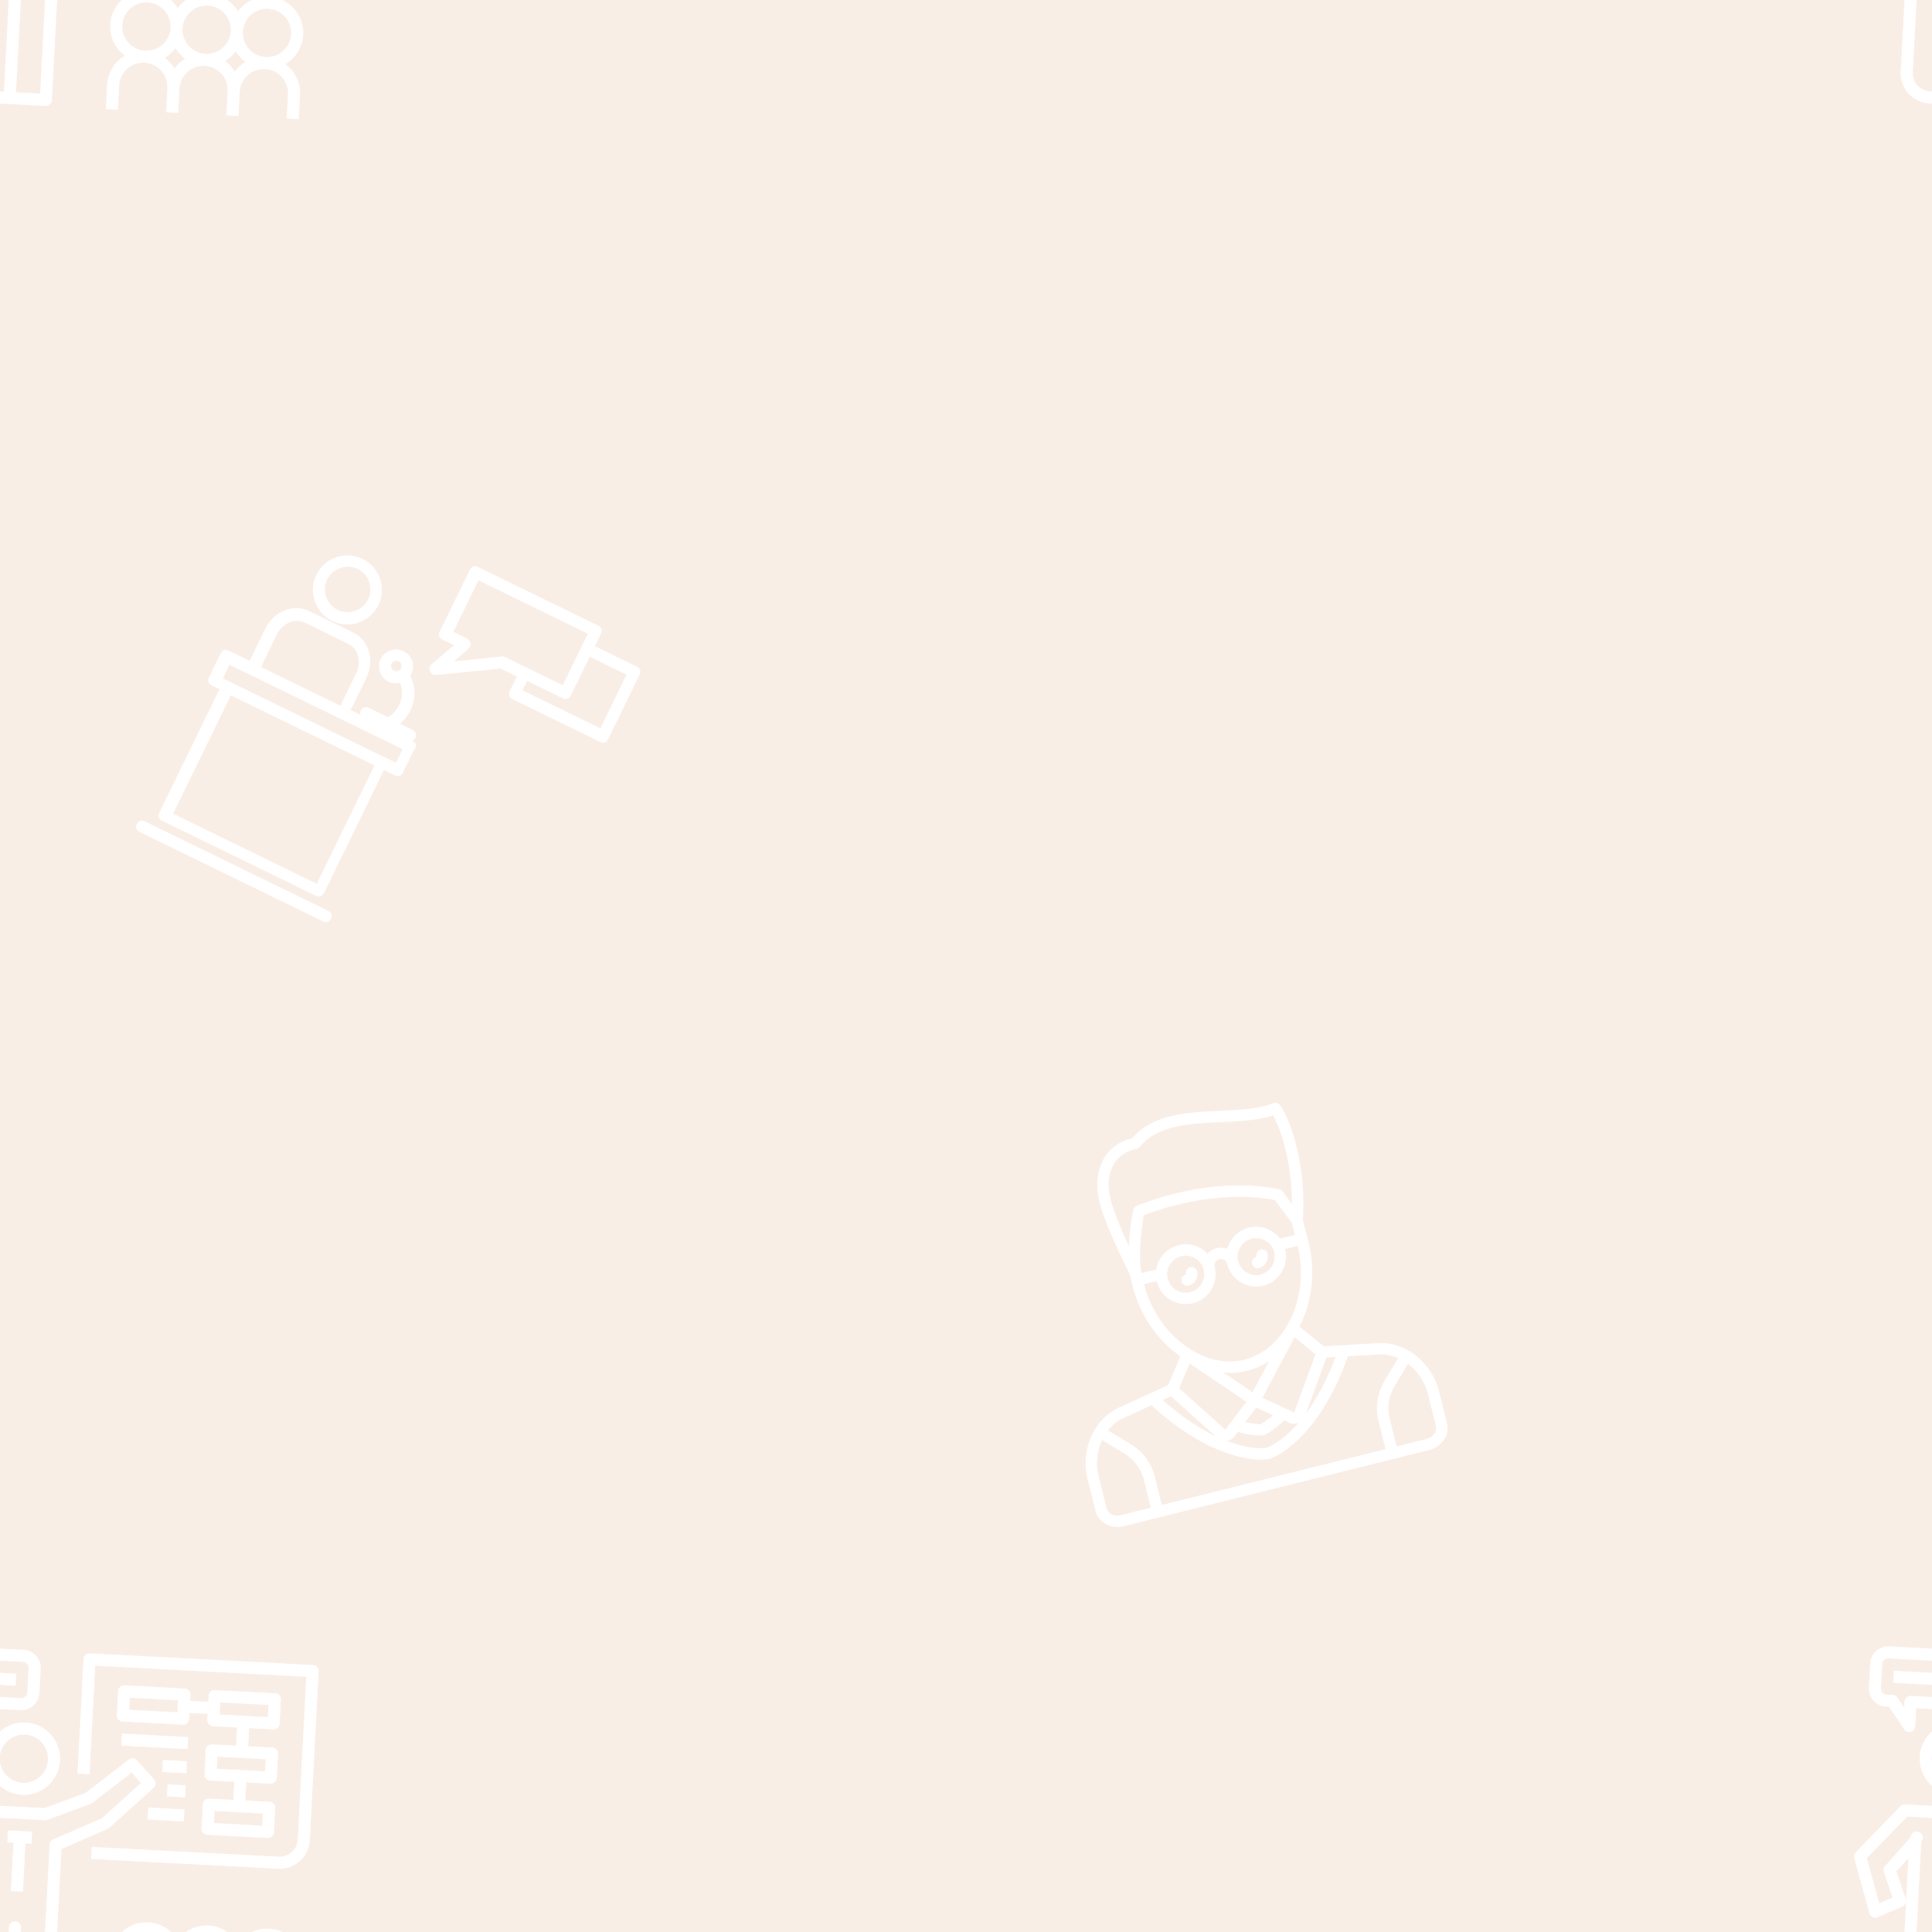 <svg version="1.1"
      xmlns="http://www.w3.org/2000/svg"
      xmlns:xlink="http://www.w3.org/1999/xlink"  id="snapshot-90018" width="100" height="100" viewBox="0 0 100 100"><desc>This image was made on Patterninja.com</desc><defs>
<!-- image 16501 -->
<g id="transformed-16501" data-image="16501" transform="translate(-4, 85.66) rotate(3, 10, 10)"><g><svg version="1.1" width="20px" height="20px" viewBox="0 0 20 20"><g id="original-16501"><svg xmlns="http://www.w3.org/2000/svg" viewBox="0 0 64 64" xmlns:xlink="http://www.w3.org/1999/xlink" version="1.1" preserveAspectRatio="xMidYMid meet">
  <path d="M10 18c0 3.309 2.691 6 6 6s6-2.691 6-6-2.691-6-6-6-6 2.691-6 6zm10 0c0 2.206-1.794 4-4 4s-4-1.794-4-4 1.794-4 4-4 4 1.794 4 4z" fill="rgba(255, 255, 255, 1)" stroke="none"/>
  <path d="M30.707 28.707l7-7a.999.999 0 0 0 0-1.414l-3-3a1 1 0 0 0-1.358-.052l-6.884 5.9L19.795 26H8a.995.995 0 0 0-.752.342l-7 8a.998.998 0 0 0-.196.975l3 9a1.002 1.002 0 0 0 1.396.578l4-2A.987.987 0 0 0 9 42.019V59c0 2.757 2.243 5 5 5h8a1 1 0 0 0 1-1V32.618l7.447-3.724a.962.962 0 0 0 .26-.187zM9 41.98a.953.953 0 0 0-.071-.352L7.145 37.17 9 34.851v7.129zm12.553-10.875c-.339.17-.553.516-.553.895v30h-4V46a1 1 0 1 0-2 0v16h-1c-1.654 0-3-1.346-3-3V32a1 1 0 1 0-1.781-.625l-4 5a1.002 1.002 0 0 0-.148.996l1.659 4.146-2.146 1.073-2.454-7.362L8.454 28H20c.135 0 .27-.027.394-.081l7-3c.093-.04.18-.094.257-.16l6.297-5.396L35.586 21l-6.178 6.178-7.855 3.927z" fill="rgba(255, 255, 255, 1)" stroke="none"/>
  <path d="M14 32h1v8h2v-8h1v-2h-4z" fill="rgba(255, 255, 255, 1)" stroke="none"/>
  <path d="M64 50c0-3.309-2.691-6-6-6a5.998 5.998 0 0 0-5 2.69C51.924 45.07 50.086 44 48 44s-3.924 1.071-5 2.69A5.996 5.996 0 0 0 38 44c-3.309 0-6 2.691-6 6a5.998 5.998 0 0 0 2.69 5A5.996 5.996 0 0 0 32 60v4h2v-4c0-2.206 1.794-4 4-4s4 1.794 4 4v4h2v-4c0-2.206 1.794-4 4-4s4 1.794 4 4v4h2v-4c0-2.206 1.794-4 4-4s4 1.794 4 4v4h2v-4a5.998 5.998 0 0 0-2.69-5A5.998 5.998 0 0 0 64 50zm-16-4c2.206 0 4 1.794 4 4s-1.794 4-4 4-4-1.794-4-4 1.795-4 4-4zm-14 4c0-2.206 1.794-4 4-4s4 1.794 4 4-1.794 4-4 4-4-1.794-4-4zm9 6.69A6.044 6.044 0 0 0 41.31 55 6.044 6.044 0 0 0 43 53.31 6.044 6.044 0 0 0 44.69 55 6.044 6.044 0 0 0 43 56.69zm10 0A6.044 6.044 0 0 0 51.31 55 6.044 6.044 0 0 0 53 53.31 6.044 6.044 0 0 0 54.69 55 6.044 6.044 0 0 0 53 56.69zM58 54c-2.206 0-4-1.794-4-4s1.794-4 4-4 4 1.794 4 4-1.794 4-4 4z" fill="rgba(255, 255, 255, 1)" stroke="none"/>
  <path d="M63 0H26a1 1 0 0 0-1 1v19h2V2h35v27c0 1.654-1.346 3-3 3H28v2h31c2.757 0 5-2.243 5-5V1a1 1 0 0 0-1-1z" fill="rgba(255, 255, 255, 1)" stroke="none"/>
  <path d="M42 5H32a1 1 0 0 0-1 1v4a1 1 0 0 0 1 1h10a1 1 0 0 0 1-1V9h3v1a1 1 0 0 0 1 1h4v3h-4a1 1 0 0 0-1 1v4a1 1 0 0 0 1 1h4v3h-4a1 1 0 0 0-1 1v4a1 1 0 0 0 1 1h10a1 1 0 0 0 1-1v-4a1 1 0 0 0-1-1h-4v-3h4a1 1 0 0 0 1-1v-4a1 1 0 0 0-1-1h-4v-3h4a1 1 0 0 0 1-1V6a1 1 0 0 0-1-1H47a1 1 0 0 0-1 1v1h-3V6a1 1 0 0 0-1-1zm-1 4h-8V7h8v2zm15 18h-8v-2h8v2zm0-9h-8v-2h8v2zM48 7h8v2h-8V7z" fill="rgba(255, 255, 255, 1)" stroke="none"/>
  <path d="M32 13h11v2H32z" fill="rgba(255, 255, 255, 1)" stroke="none"/>
  <path d="M39 17h4v2h-4z" fill="rgba(255, 255, 255, 1)" stroke="none"/>
  <path d="M40 21h3v2h-3z" fill="rgba(255, 255, 255, 1)" stroke="none"/>
  <path d="M37 25h6v2h-6z" fill="rgba(255, 255, 255, 1)" stroke="none"/>
  <path d="M4 10h.5l2.7 3.6a1.002 1.002 0 0 0 1.116.348A.998.998 0 0 0 9 13v-3h6c1.654 0 3-1.346 3-3V3c0-1.654-1.346-3-3-3H4C2.346 0 1 1.346 1 3v4c0 1.654 1.346 3 3 3zM3 3c0-.552.449-1 1-1h11c.551 0 1 .448 1 1v4c0 .552-.449 1-1 1H8a1 1 0 0 0-1 1v1L5.8 8.4A1 1 0 0 0 5 8H4c-.551 0-1-.448-1-1V3z" fill="rgba(255, 255, 255, 1)" stroke="none"/>
  <path d="M5 4h9v2H5z" fill="rgba(255, 255, 255, 1)" stroke="none"/>
</svg>
</g></svg></g></g>
<!-- /image 16501 -->

<!-- image 52704 -->
<g id="transformed-52704" data-image="52704" transform="translate(10.32, 28.32) rotate(26, 10, 10)"><g><svg version="1.1" width="20px" height="20px" viewBox="0 0 20 20"><g id="original-52704"><svg xmlns="http://www.w3.org/2000/svg" viewBox="0 0 496.941 496.941" xmlns:xlink="http://www.w3.org/1999/xlink" version="1.1" preserveAspectRatio="xMidYMid meet">
  <path d="M111.435 144.565c24.847 0 44.424-20.329 44.424-44.424 0-24.847-20.329-44.424-44.424-44.424-24.847 0-44.424 20.329-44.424 44.424s20.33 44.424 44.424 44.424zm0-74.541c16.565 0 29.365 13.553 29.365 29.365s-13.553 29.365-29.365 29.365S82.071 115.2 82.071 99.388s13.553-29.364 29.364-29.364z" fill="rgba(255, 255, 255, 1)" stroke="none"/>
  <path d="M272.565 237.929h-1.506c1.506-1.506 2.259-3.012 2.259-5.271 0-4.518-3.012-7.529-7.529-7.529h-18.071c6.023-13.553 6.023-30.118-.753-43.671-3.012-6.776-8.282-12.8-14.306-17.318v-3.012c0-12.047-9.788-21.835-21.835-21.835s-21.835 9.788-21.835 21.835 9.788 21.835 21.835 21.835c5.271 0 9.788-2.259 13.553-5.271 3.765 3.012 6.023 6.776 8.282 10.541 5.271 11.294 4.518 24.094-1.506 34.635l-1.506 1.506h-27.106c-4.518 0-7.529 3.012-7.529 7.529 0 2.259.753 4.518 2.259 5.271h-14.306v-45.929c0-24.847-18.071-45.177-40.659-45.177H79.059c-22.588 0-40.659 20.329-40.659 45.177v45.929H8.282c-4.518 0-7.529 3.012-7.529 7.529v34.635c0 4.518 3.012 7.529 7.529 7.529h11.294v176.941c0 4.518 3.012 7.529 7.529 7.529h220.612c4.518 0 7.529-3.012 7.529-7.529V287.624h15.812c4.518 0 7.529-3.012 7.529-7.529V245.46c1.507-4.519-2.258-7.531-6.022-7.531zm-61.741-70.776c-3.765 0-6.776-3.012-6.776-6.776s3.012-6.776 6.776-6.776 6.776 3.012 6.776 6.776-3.012 6.776-6.776 6.776zM54.965 192c0-16.565 11.294-30.118 25.6-30.118h62.494c14.306 0 25.6 13.553 25.6 30.118v45.929H54.965V192zm186.729 265.035H36.141V287.624h205.553v169.411zm23.341-184.47H17.317v-19.576h247.718v19.576z" fill="rgba(255, 255, 255, 1)" stroke="none"/>
  <path d="M270.306 481.882H7.529c-4.518 0-7.529 3.012-7.529 7.529s3.012 7.529 7.529 7.529h262.776c4.518 0 7.529-3.012 7.529-7.529s-3.01-7.529-7.528-7.529z" fill="rgba(255, 255, 255, 1)" stroke="none"/>
  <path d="M489.412 25.6h-60.235V7.529c0-4.518-3.012-7.529-7.529-7.529H249.224c-4.518 0-7.529 3.012-7.529 7.529v88.847c0 4.518 3.012 7.529 7.529 7.529h16.565L250.73 138.54c-1.506 3.012-.753 6.776 2.259 9.035 2.259 2.259 6.023 2.259 9.035.753l70.776-43.671h23.341v21.082c0 4.518 3.012 7.529 7.529 7.529h125.741c4.518 0 7.529-3.012 7.529-7.529v-92.61c.001-4.517-3.011-7.529-7.528-7.529zM330.541 88.847c-1.506 0-3.012.753-3.765 1.506l-51.953 32.376 9.788-23.341c.753-2.259.753-5.271-.753-6.776s-3.765-3.765-6.023-3.765h-20.329V15.059h156.612v73.788h-83.577zm151.341 28.612H370.447v-13.553h51.2c4.518 0 7.529-3.012 7.529-7.529V40.659h52.706v76.8z" fill="rgba(255, 255, 255, 1)" stroke="none"/>
</svg>
</g></svg></g></g>
<!-- /image 52704 -->

<!-- image 97302 -->
<g id="transformed-97302" data-image="97302" transform="translate(53.65, 57.32) rotate(346, 10, 10)"><g><svg version="1.1" width="20px" height="20px" viewBox="0 0 20 20"><g id="original-97302"><svg xmlns="http://www.w3.org/2000/svg" viewBox="0 0 511.031 511.031" xmlns:xlink="http://www.w3.org/1999/xlink" version="1.1" preserveAspectRatio="xMidYMid meet">
  <path d="M479.804 389.848c-10.718-15.699-25.664-26.598-43.22-31.516a7.474 7.474 0 0 0-.646-.151L361.652 344.3l-24.997-33.11a145.792 145.792 0 0 0 3.899-4.63c22.02-27.328 34.649-63.492 34.649-99.218v-32.144c23.486-74.5 14.799-137.362 7.176-154.688-.011-.025-.025-.048-.037-.073a7.354 7.354 0 0 0-.218-.435c-.043-.081-.084-.164-.13-.243a7.536 7.536 0 0 0-.229-.36c-.061-.093-.121-.188-.186-.277-.067-.092-.14-.179-.211-.268-.085-.106-.169-.214-.259-.315-.059-.066-.123-.128-.185-.193-.108-.112-.215-.225-.329-.33-.057-.053-.119-.101-.178-.152a7.902 7.902 0 0 0-.375-.31c-.068-.052-.141-.098-.211-.148-.124-.087-.247-.175-.375-.254-.094-.058-.192-.109-.289-.163-.109-.061-.217-.125-.329-.18-.122-.061-.249-.113-.375-.167-.092-.039-.182-.082-.276-.118-.141-.054-.285-.098-.429-.144-.085-.027-.168-.057-.254-.081-.141-.039-.285-.068-.428-.099-.096-.021-.19-.044-.287-.061-.127-.022-.255-.035-.383-.051-.119-.014-.238-.031-.358-.039-.105-.007-.212-.008-.318-.011-.147-.004-.293-.008-.441-.004-.088.003-.176.011-.264.017-.165.011-.33.024-.495.046-.026.003-.052.003-.079.007-20.146 2.878-44.476-2.007-70.233-7.179-43.089-8.653-87.614-17.569-122.302 7.311a7.487 7.487 0 0 0-1.725-.207c-35.433 0-60.18 29.402-60.18 71.5 0 32.791 13.838 94.085 15.747 102.381v17.366c0 35.717 12.671 71.895 34.765 99.256a145.741 145.741 0 0 0 3.886 4.605l-25.035 33.16-74.286 13.882a7.561 7.561 0 0 0-.646.151c-17.557 4.918-32.502 15.817-43.22 31.516-9.809 14.368-15.211 31.708-15.211 48.825v43.841c0 15.724 14.131 28.516 31.5 28.516h416c17.369 0 31.5-12.792 31.5-28.516v-43.841c.004-17.115-5.398-34.454-15.207-48.823zm-330.142-30.341l44.342 65.453c-16.945-13.92-36.301-34.077-56.239-63.23l11.897-2.223zm105.853 20.812l-31.058-34.508c10.074 3.437 20.522 5.22 31.137 5.22 10.54 0 20.912-1.758 30.914-5.148l-30.993 34.436zm0 20.842l18.917 15.239c-9.585 5.034-16.402 6.912-18.912 7.486-2.546-.581-9.358-2.463-18.922-7.486l18.917-15.239zm-36.183 29.15l4.663-3.757c17.899 10.501 29.918 12.323 30.46 12.401a7.539 7.539 0 0 0 2.122 0c.543-.078 12.561-1.9 30.46-12.401l4.663 3.757a15.44 15.44 0 0 0 12.095 4.145c.322-.031.635-.094.952-.144-24.573 17.246-42.039 20.769-45.259 21.295l-3.972.649-3.972-.649c-3.22-.526-20.686-4.049-45.259-21.295.317.05.63.113.952.144a15.442 15.442 0 0 0 12.095-4.145zm142.037-70.804l11.897 2.223c-19.939 29.153-39.295 49.311-56.241 63.231l44.344-65.454zm-58.631 59.799c-.04.059-.132.195-.366.217-.24.021-.351-.095-.401-.144a7.248 7.248 0 0 0-.598-.537l-34.983-28.183 60.619-67.354 21.486 28.461-45.757 67.54zm.777-251.275c-14.809 0-27.733 8.196-34.495 20.286a23.361 23.361 0 0 0-13.505-4.286c-5.024 0-9.681 1.59-13.505 4.286-6.761-12.09-19.686-20.286-34.495-20.286-16.281 0-30.29 9.903-36.328 24h-20.194c2-27.934 16.563-62.395 21.582-73.561 55.501-6.559 99.713-.047 127.269 6.69 24.343 5.951 40.242 13.087 45.82 15.809l14.54 34.595v16.468h-20.361c-6.038-14.099-20.047-24.001-36.328-24.001zm24.5 39.5c0 13.509-10.991 24.5-24.5 24.5s-24.5-10.991-24.5-24.5 10.991-24.5 24.5-24.5 24.5 10.99 24.5 24.5zm-120.5-24.5c13.509 0 24.5 10.991 24.5 24.5s-10.991 24.5-24.5 24.5-24.5-10.991-24.5-24.5 10.991-24.5 24.5-24.5zm-72.5-95.5c0-39.03 22.691-56.5 45.18-56.5.777 0 1.526-.118 2.231-.337a7.481 7.481 0 0 0 6.737-1.19c29.551-22.447 71.52-14.021 112.105-5.87 21.21 4.259 41.496 8.333 60.207 8.333a115 115 0 0 0 8.921-.349c5.019 17.726 9.903 63.49-4.07 119.798l-7.897-18.79a7.496 7.496 0 0 0-3.288-3.659c-2.946-1.627-73.475-39.683-188.583-24.874l-.045.008c-.164.022-.326.055-.488.088-.085.017-.173.03-.257.05-.124.03-.246.07-.369.106-.117.034-.235.064-.349.103-.039.014-.077.032-.116.046a7.427 7.427 0 0 0-1.538.778 7.45 7.45 0 0 0-2.06 2.023c-.061.089-.126.175-.183.267-.05.08-.093.166-.14.248-.079.138-.158.275-.228.417l-.022.04c-.636 1.316-10.175 21.226-17.281 45.173-4.105-21.514-8.467-48.48-8.467-65.909zm15.747 119.747v-.247h17.266c-.002.167-.013.332-.013.5 0 21.78 17.72 39.5 39.5 39.5s39.5-17.72 39.5-39.5c0-4.687 3.813-8.5 8.5-8.5 4.687 0 8.5 3.813 8.5 8.5 0 21.78 17.72 39.5 39.5 39.5s39.5-17.72 39.5-39.5c0-.168-.011-.333-.013-.5h17.202v.311c0 32.364-11.419 65.097-31.33 89.807-20.204 25.074-46.229 38.882-73.28 38.882-27.064 0-53.13-13.822-73.396-38.92-19.978-24.742-31.436-57.485-31.436-89.833zm33.261 116.028l60.619 67.354-34.983 28.183a7.248 7.248 0 0 0-.598.537c-.05.049-.165.165-.401.144-.234-.022-.327-.159-.367-.217l-45.756-67.539 21.486-28.462zm-105.84 49.558l43.836-8.191c.209.659.508 1.301.912 1.905 25.296 37.812 53.02 66.429 82.402 85.057 22.912 14.525 39.311 18.043 43.791 18.776l5.182.847a7.544 7.544 0 0 0 2.418 0l5.182-.847c4.48-.732 20.878-4.25 43.791-18.776 29.382-18.628 57.106-47.245 82.402-85.057a7.485 7.485 0 0 0 .912-1.905l43.836 8.191a60.234 60.234 0 0 1 20.401 10.328l-24.291 24.291c-13.504 13.504-20.942 31.459-20.942 50.558v37.99h-305v-37.99c0-19.099-7.438-37.054-20.942-50.558l-24.291-24.291a60.235 60.235 0 0 1 20.401-10.328zM31.015 482.515v-43.841c0-15.106 5.458-31.838 16.073-44.963l24.378 24.378c10.671 10.671 16.548 24.86 16.548 39.952v37.99h-40.5c-9.097 0-16.499-6.064-16.499-13.516zm449 0c0 7.452-7.402 13.516-16.5 13.516h-40.5v-37.99c0-15.092 5.877-29.28 16.548-39.952l24.378-24.378c10.615 13.125 16.073 29.857 16.073 44.963v43.841z" fill="rgba(255, 255, 255, 1)" stroke="none"/>
  <path d="M207.515 223.031c8.547 0 15.5-6.953 15.5-15.5a7.5 7.5 0 0 0-15 0 .5.5 0 0 1-.5.5 7.5 7.5 0 0 0 0 15z" fill="rgba(255, 255, 255, 1)" stroke="none"/>
  <path d="M296.015 215.531a7.5 7.5 0 0 0 7.5 7.5c8.547 0 15.5-6.953 15.5-15.5a7.5 7.5 0 0 0-15 0 .5.5 0 0 1-.5.5 7.5 7.5 0 0 0-7.5 7.5z" fill="rgba(255, 255, 255, 1)" stroke="none"/>
</svg>
</g></svg></g></g>
<!-- /image 97302 -->
</defs><rect x="0" y="0" width="100" height="100" fill="rgba(249, 238, 230, 1)"></rect><use xlink:href="#transformed-16501" transform="translate(-100, -100)"></use><use xlink:href="#transformed-16501" transform="translate(0, -100)"></use><use xlink:href="#transformed-16501" transform="translate(100, -100)"></use><use xlink:href="#transformed-16501" transform="translate(-100, 0)"></use><use xlink:href="#transformed-16501" transform="translate(0, 0)"></use><use xlink:href="#transformed-16501" transform="translate(100, 0)"></use><use xlink:href="#transformed-16501" transform="translate(-100, 100)"></use><use xlink:href="#transformed-16501" transform="translate(0, 100)"></use><use xlink:href="#transformed-16501" transform="translate(100, 100)"></use><use xlink:href="#transformed-52704" transform="translate(-100, -100)"></use><use xlink:href="#transformed-52704" transform="translate(0, -100)"></use><use xlink:href="#transformed-52704" transform="translate(100, -100)"></use><use xlink:href="#transformed-52704" transform="translate(-100, 0)"></use><use xlink:href="#transformed-52704" transform="translate(0, 0)"></use><use xlink:href="#transformed-52704" transform="translate(100, 0)"></use><use xlink:href="#transformed-52704" transform="translate(-100, 100)"></use><use xlink:href="#transformed-52704" transform="translate(0, 100)"></use><use xlink:href="#transformed-52704" transform="translate(100, 100)"></use><use xlink:href="#transformed-97302" transform="translate(-100, -100)"></use><use xlink:href="#transformed-97302" transform="translate(0, -100)"></use><use xlink:href="#transformed-97302" transform="translate(100, -100)"></use><use xlink:href="#transformed-97302" transform="translate(-100, 0)"></use><use xlink:href="#transformed-97302" transform="translate(0, 0)"></use><use xlink:href="#transformed-97302" transform="translate(100, 0)"></use><use xlink:href="#transformed-97302" transform="translate(-100, 100)"></use><use xlink:href="#transformed-97302" transform="translate(0, 100)"></use><use xlink:href="#transformed-97302" transform="translate(100, 100)"></use></svg>